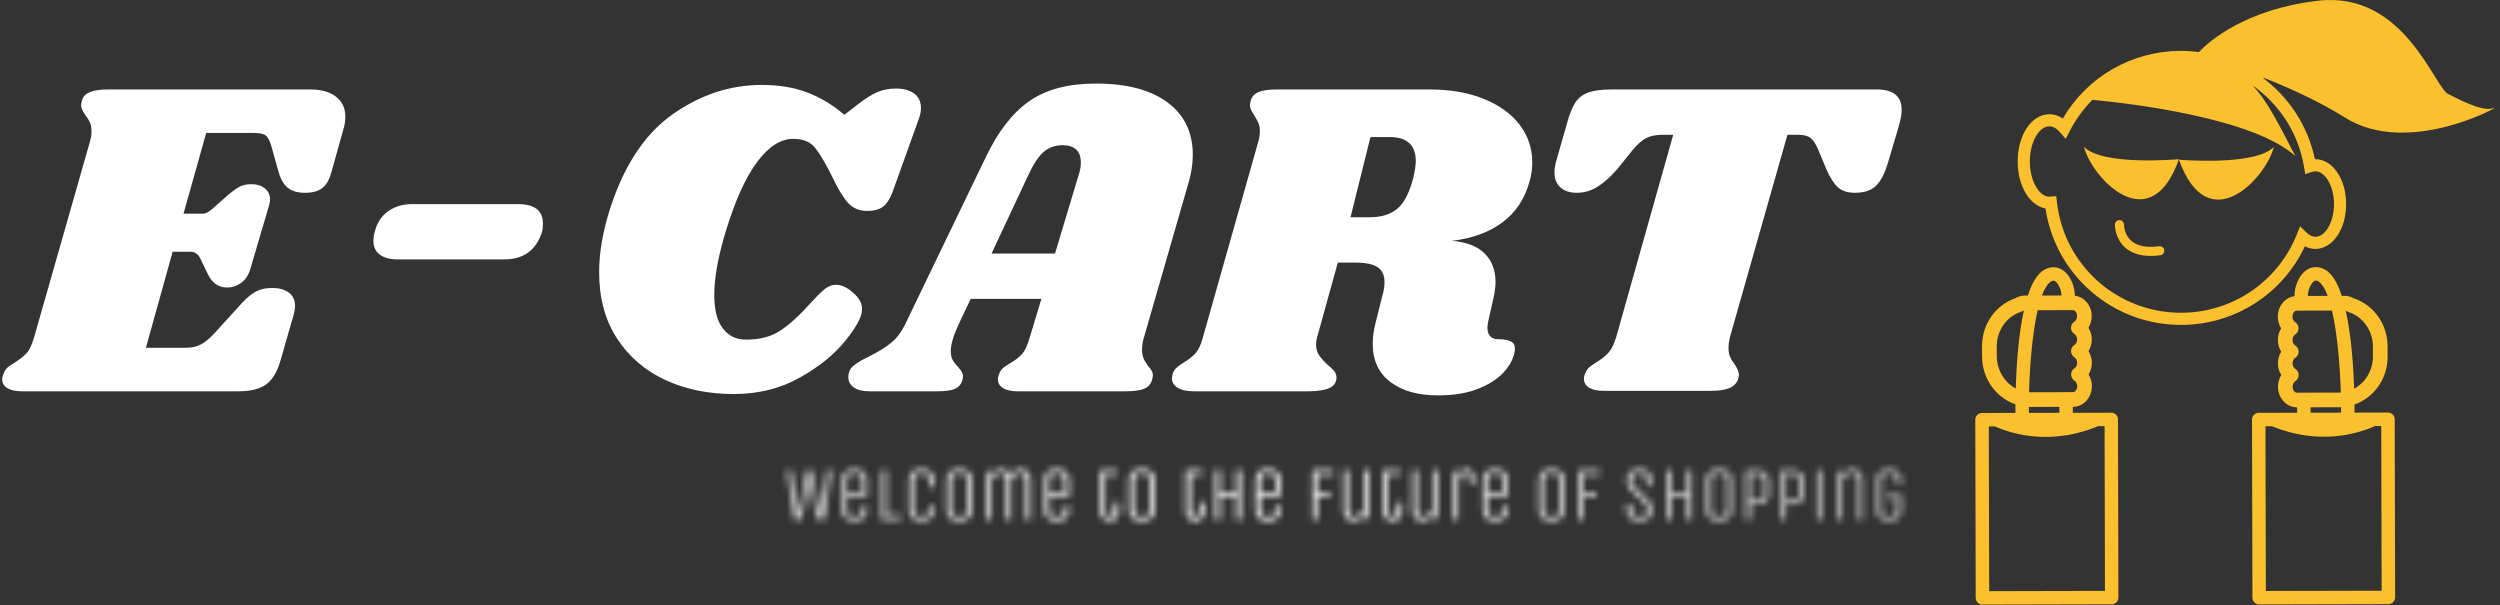 <svg xmlns="http://www.w3.org/2000/svg" version="1.1" xmlns:xlink="http://www.w3.org/1999/xlink" xmlns:svgjs="http://svgjs.dev/svgjs" width="2000" height="484" viewBox="0 0 2000 484"><rect x="0" y="0" width="2000" height="484" fill="#333333" stroke="none"/><g transform="matrix(1,0,0,1,-1.212,-0.152)"><svg viewBox="0 0 396 96" data-background-color="#282828" preserveAspectRatio="xMidYMid meet" height="484" width="2000" xmlns="http://www.w3.org/2000/svg" xmlns:xlink="http://www.w3.org/1999/xlink"><g id="tight-bounds" transform="matrix(1,0,0,1,0.24,0.03)"><svg viewBox="0 0 395.52 95.94" height="95.94" width="395.52"><g><svg viewBox="0 0 395.52 95.94" height="95.94" width="395.52"><g><svg viewBox="0 0 519.014 125.895" height="95.94" width="395.52"><g transform="matrix(1,0,0,1,0,17.399)"><svg viewBox="0 0 395.52 91.096" height="91.096" width="395.52"><g id="textblocktransform"><svg viewBox="0 0 395.52 91.096" height="91.096" width="395.52" id="textblock"><g><svg viewBox="0 0 395.52 64.929" height="64.929" width="395.52"><g transform="matrix(1,0,0,1,0,0)"><svg width="395.52" viewBox="-1.3 -33.95 209.54 34.4" height="64.929" data-palette-color="#ffffff"><path d="M32.65-33.3Q34.5-33.3 35.52-32.5 36.55-31.7 36.55-30.3L36.55-30.3Q36.55-29.6 36.35-28.95L36.35-28.95 35.05-24.3Q34.7-22.95 34.02-22.43 33.35-21.9 32.1-21.9L32.1-21.9Q30.9-21.9 30.23-22.43 29.55-22.95 29.2-24.15L29.2-24.15 28.4-27Q28.15-27.9 27.8-28.2 27.45-28.5 26.45-28.5L26.45-28.5 21.2-28.5 18.7-19.6 20.9-19.6Q21.25-19.6 21.85-20.1L21.85-20.1 23.55-21.6Q24.3-22.25 24.85-22.55 25.4-22.85 26.2-22.85L26.2-22.85Q27.1-22.85 27.68-22.38 28.25-21.9 28.25-21.15L28.25-21.15Q28.25-20.95 28.15-20.55L28.15-20.55 26.1-13.6Q25.8-12.5 25.08-11.98 24.35-11.45 23.5-11.45L23.5-11.45Q22.1-11.45 21.4-12.9L21.4-12.9 20.55-14.65Q20.2-15.4 19.45-15.4L19.45-15.4 17.5-15.4 14.55-4.8 18.95-4.8Q19.9-4.8 20.63-5.18 21.35-5.55 22.2-6.5L22.2-6.5 25.2-9.8Q26-10.65 26.73-11.03 27.45-11.4 28.5-11.4L28.5-11.4Q29.6-11.4 30.3-10.9 31-10.4 31-9.4L31-9.4Q31-9 30.85-8.45L30.85-8.45 29.4-3.4Q28.85-1.5 27.8-0.75 26.75 0 24.75 0L24.75 0 0.9 0Q-0.15 0-0.73-0.35-1.3-0.7-1.3-1.3L-1.3-1.3Q-1.3-1.6-1.15-1.95L-1.15-1.95Q-0.95-2.5-0.5-2.8-0.05-3.1 0.05-3.15L0.05-3.15Q0.85-3.65 1.35-4.17 1.85-4.7 2.2-5.9L2.2-5.9 8.35-27.45Q8.55-28.1 8.55-28.65L8.55-28.65Q8.55-29.25 8.38-29.65 8.2-30.05 7.85-30.5L7.85-30.5Q7.4-31.15 7.4-31.55L7.4-31.55Q7.4-31.7 7.5-32.1L7.5-32.1Q7.7-32.75 8.4-33.02 9.1-33.3 10.45-33.3L10.45-33.3 32.65-33.3ZM39.8-17.6Q40.15-19.05 41.25-19.85 42.35-20.65 43.95-20.65L43.95-20.65 55.6-20.65Q58.35-20.65 58.35-18.5L58.35-18.5Q58.35-17.95 58.25-17.6L58.25-17.6Q57.3-14.55 54.05-14.55L54.05-14.55 42.4-14.55Q41.05-14.55 40.35-15.08 39.65-15.6 39.65-16.6L39.65-16.6Q39.65-17.1 39.8-17.6L39.8-17.6ZM79.4 0.3Q75.2 0.3 71.85-1.25 68.5-2.8 66.52-5.83 64.55-8.85 64.55-13.15L64.55-13.15Q64.55-16.15 65.6-19.65L65.6-19.65Q67.9-27.15 72.55-30.48 77.2-33.8 82.5-33.8L82.5-33.8Q85.35-33.8 87.55-32.95 89.75-32.1 91.6-30.5L91.6-30.5 92.95-31.55Q94.3-32.6 95.22-33 96.15-33.4 97.3-33.4L97.3-33.4Q98.55-33.4 99.3-32.85 100.05-32.3 100.05-31.25L100.05-31.25Q100.05-30.7 99.85-30.15L99.85-30.15 97.05-22.35Q96.6-21 95.97-20.45 95.35-19.9 94.1-19.9L94.1-19.9Q92.8-19.9 91.97-20.83 91.15-21.75 90.1-24L90.1-24Q88.9-26.35 88.15-27.1 87.4-27.85 85.95-27.85L85.95-27.85Q83.9-27.85 82-25.33 80.1-22.8 78.55-17.75L78.55-17.75Q77.25-13.5 77.25-10.65L77.25-10.65Q77.25-8.15 78.2-6.93 79.15-5.7 80.75-5.7L80.75-5.7Q83.1-5.7 84.62-6.75 86.15-7.8 87.75-9.6L87.75-9.6Q88.75-10.7 89.37-11.23 90-11.75 90.7-11.75L90.7-11.75Q91.6-11.75 92.6-10.85 93.6-9.95 93.55-9.05L93.55-9.05Q93.6-7.95 91.77-5.65 89.95-3.35 86.72-1.53 83.5 0.3 79.4 0.3L79.4 0.3ZM129.54-22.9L124.64-5.9Q124.44-5.25 124.44-4.6L124.44-4.6Q124.44-4.05 124.59-3.68 124.74-3.3 124.92-3.08 125.09-2.85 125.14-2.75L125.14-2.75Q125.64-2.25 125.64-1.75L125.64-1.75Q125.64-1.65 125.54-1.25L125.54-1.25Q125.34-0.55 124.67-0.28 123.99 0 122.59 0L122.59 0 110.74 0Q109.69 0 109.12-0.35 108.54-0.7 108.54-1.3L108.54-1.3Q108.54-1.6 108.69-1.95L108.69-1.95Q108.84-2.35 109.12-2.58 109.39-2.8 109.89-3.1L109.89-3.1Q110.69-3.55 111.19-4.1 111.69-4.65 112.04-5.9L112.04-5.9 113.34-10.2 105.54-10.2 104.19-7.35Q103.34-5.5 103.34-4.45L103.34-4.45Q103.34-3.85 103.54-3.48 103.74-3.1 104.14-2.7L104.14-2.7Q104.49-2.3 104.62-2.02 104.74-1.75 104.64-1.3L104.64-1.3Q104.44-0.55 103.82-0.28 103.19 0 101.84 0L101.84 0 94.39 0Q93.24 0 92.64-0.43 92.04-0.85 92.04-1.55L92.04-1.55Q92.04-2.35 92.62-2.83 93.19-3.3 94.34-3.85L94.34-3.85Q95.84-4.6 96.74-5.33 97.64-6.05 98.29-7.35L98.29-7.35 107.19-25.8Q109.24-30.1 112.02-32.02 114.79-33.95 119.34-33.95L119.34-33.95Q124.44-33.95 127.24-31.88 130.04-29.8 130.04-26.1L130.04-26.1Q130.04-24.55 129.54-22.9L129.54-22.9ZM107.84-15.2L114.84-15.2 117.49-24Q117.69-24.6 117.69-25.25L117.69-25.25Q117.69-26.2 117.17-26.68 116.64-27.15 115.69-27.15L115.69-27.15Q114.49-27.15 113.64-26.45 112.79-25.75 111.94-23.95L111.94-23.95 107.84-15.2ZM167.19-23.15Q166.39-20.25 164.19-18.63 161.99-17 158.64-16.6L158.64-16.6Q161.04-16.4 162.24-15.2 163.44-14 163.44-12.05L163.44-12.05Q163.44-11.3 163.19-10.2L163.19-10.2 162.64-7.75Q162.54-7.25 162.54-7.05L162.54-7.05Q162.54-6.4 162.84-6.08 163.14-5.75 163.69-5.75L163.69-5.75Q164.74-5.75 165.22-5.45 165.69-5.15 165.54-4.35L165.54-4.35Q165.34-3.2 164.34-2.1 163.34-1 161.52-0.28 159.69 0.45 157.09 0.45L157.09 0.45Q153.79 0.45 151.84-1.03 149.89-2.5 149.89-5.25L149.89-5.25Q149.89-6.3 150.19-7.5L150.19-7.5 150.99-10.7Q151.19-11.35 151.19-12.05L151.19-12.05Q151.19-13.2 150.42-13.7 149.64-14.2 147.94-14.2L147.94-14.2 146.04-14.2 143.74-5.9Q143.64-5.6 143.64-5.15L143.64-5.15Q143.64-4.45 143.99-3.95 144.34-3.45 144.94-2.9L144.94-2.9Q145.39-2.55 145.64-2.23 145.89-1.9 145.89-1.55L145.89-1.55Q145.89-0.7 145.09-0.35 144.29 0 142.74 0L142.74 0 130.19 0Q128.89 0 128.24-0.48 127.59-0.95 127.79-1.8L127.79-1.8Q127.89-2.25 128.17-2.53 128.44-2.8 128.99-3.15L128.99-3.15Q129.84-3.65 130.34-4.2 130.84-4.75 131.14-5.9L131.14-5.9 137.24-27.45Q137.44-28.1 137.44-28.7L137.44-28.7Q137.44-29.25 137.27-29.63 137.09-30 136.79-30.5L136.79-30.5Q136.34-31.15 136.34-31.55L136.34-31.55Q136.34-31.7 136.44-32.1L136.44-32.1Q136.64-32.75 137.31-33.02 137.99-33.3 139.39-33.3L139.39-33.3 156.14-33.3Q159.59-33.3 162.17-32.25 164.74-31.2 166.12-29.38 167.49-27.55 167.49-25.25L167.49-25.25Q167.49-24.2 167.19-23.15L167.19-23.15ZM154.39-23.65Q154.64-24.8 154.64-25.4L154.64-25.4Q154.64-28.05 151.74-28.05L151.74-28.05 149.64-28.05 147.44-19.2 149.54-19.2Q151.49-19.2 152.62-20.15 153.74-21.1 154.39-23.65L154.39-23.65ZM205.49-33.3Q208.24-33.3 208.24-31.05L208.24-31.05Q208.24-30.35 207.94-29.3L207.94-29.3 206.74-25.25Q206.19-23.4 205.39-22.65 204.59-21.9 203.09-21.9L203.09-21.9Q201.84-21.9 201.16-22.55 200.49-23.2 199.89-24.6L199.89-24.6 199.04-26.65Q198.64-27.6 198.19-27.95 197.74-28.3 196.79-28.3L196.79-28.3 195.64-28.3 189.29-5.95Q189.14-5.3 189.14-4.8L189.14-4.8Q189.14-4.2 189.31-3.8 189.49-3.4 189.84-2.95L189.84-2.95Q190.29-2.25 190.29-1.8L190.29-1.8Q190.29-1.7 190.19-1.3L190.19-1.3Q189.94-0.65 189.21-0.35 188.49-0.05 187.14-0.05L187.14-0.05 175.39-0.05Q174.34-0.05 173.76-0.4 173.19-0.75 173.19-1.4L173.19-1.4Q173.19-1.7 173.34-2L173.34-2Q173.54-2.45 173.81-2.68 174.09-2.9 174.64-3.25L174.64-3.25Q175.39-3.7 175.89-4.25 176.39-4.8 176.74-5.95L176.74-5.95 183.04-28.3 181.89-28.3Q180.79-28.3 180.09-27.95 179.39-27.6 178.59-26.65L178.59-26.65 176.94-24.6Q175.79-23.25 174.71-22.58 173.64-21.9 172.39-21.9L172.39-21.9Q171.24-21.9 170.59-22.5 169.94-23.1 169.94-24.15L169.94-24.15Q169.94-24.65 170.09-25.25L170.09-25.25 171.39-29.8Q171.79-31.2 172.29-31.93 172.79-32.65 173.71-32.98 174.64-33.3 176.34-33.3L176.34-33.3 205.49-33.3Z" opacity="1" transform="matrix(1,0,0,1,0,0)" fill="#ffffff" class="wordmark-text-0" data-fill-palette-color="primary" id="text-0"></path></svg></g></svg></g><g transform="matrix(1,0,0,1,163.31,80.257)"><svg viewBox="0 0 232.21 10.839" height="10.839" width="232.21"><g transform="matrix(1,0,0,1,0,0)"><svg width="232.21" viewBox="2.25 -33.25 728.32 34" height="10.839" data-palette-color="url(#d1023e70-8066-43b1-86d9-737ef6725878)"></svg></g></svg></g></svg></g></svg></g><g transform="matrix(1,0,0,1,410.848,0)"><svg viewBox="0 0 108.166 125.895" height="125.895" width="108.166"><g><svg xmlns="http://www.w3.org/2000/svg" xmlns:xlink="http://www.w3.org/1999/xlink" version="1.1" x="0" y="0" viewBox="14.45 39.892 82.142 95.605" enable-background="new 0 38.5 100 100" xml:space="preserve" height="125.895" width="108.166" class="icon-icon-0" data-fill-palette-color="accent" id="icon-0"><path d="M43.517 78.828c-1.988 0.263-3.477-0.03-4.424-0.87-1.125-0.998-1.128-2.497-1.129-2.527 0.007-0.396-0.308-0.724-0.703-0.731-0.006-0.002-0.013-0.001-0.019-0.001-0.389 0.001-0.708 0.312-0.716 0.704-0.002 0.087-0.029 2.163 1.594 3.617 1 0.896 2.372 1.345 4.094 1.341 0.471-0.002 0.969-0.036 1.491-0.106 0.394-0.053 0.671-0.413 0.62-0.807C44.272 79.053 43.908 78.776 43.517 78.828z" fill="#fbc02d" data-fill-palette-color="accent"></path><path d="M96.429 56.969c-1.904 0.794-6.537-1.955-7.091-2.15-2.177-0.673-6.88-16.421-20.685-14.812-11.587 1.351-17.307 6.494-18.846 8.112-0.947-0.123-1.914-0.186-2.894-0.184-7.723 0.02-14.752 4.087-18.631 10.7-0.657-0.449-1.377-0.681-2.127-0.679-2.818 0.007-5.017 3.297-5.007 7.491 0.009 3.867 1.895 6.958 4.397 7.409 1.588 10.579 10.679 18.438 21.473 18.412 8.442-0.021 15.987-4.859 19.547-12.429 0.529 0.274 1.092 0.415 1.667 0.414 2.732-0.007 4.864-3.13 4.854-7.108s-2.157-7.09-4.889-7.083c-0.015 0-0.03 0-0.046 0-1.141-5.381-4.212-9.934-8.411-12.989 4.163 1.619 8.973 3.782 13.222 6.444C83.148 64.894 98.331 56.176 96.429 56.969zM66.437 66.319l0.186 1.109 1.066-0.358c0.174-0.059 0.348-0.088 0.515-0.089 1.6-0.003 2.956 2.363 2.963 5.169 0.007 2.805-1.339 5.178-2.938 5.183-0.479 0-0.948-0.22-1.396-0.655l-1.023-0.998-0.536 1.325c-3.027 7.478-10.194 12.322-18.258 12.342-10.088 0.024-18.543-7.507-19.667-17.52l-0.104-0.928-0.931 0.078-0.126 0.014c-1.683 0.005-3.111-2.537-3.117-5.551-0.008-3.013 1.407-5.562 3.09-5.565 0.72-0.002 1.298 0.492 1.656 0.906l0.931 1.077 0.65-1.266c0.95-1.85 2.167-3.494 3.58-4.917 6.32 0.604 25.367 2.883 32.057 8.879-2.762-5.394-4.524-8.812-6.726-11.145C62.515 56.351 65.532 60.912 66.437 66.319z" fill="#fbc02d" data-fill-palette-color="accent"></path><path d="M46.649 65.146c4.627 12.857 13.795 2.877 15.007-2.028C58.754 66.188 46.649 65.146 46.649 65.146z" fill="#fbc02d" data-fill-palette-color="accent"></path><path d="M31.631 63.111c1.237 4.898 10.453 14.834 15.019 1.954C46.649 65.065 34.549 66.168 31.631 63.111z" fill="#fbc02d" data-fill-palette-color="accent"></path><path d="M35.95 105.15l-6.079 0.016-0.002-0.941h0.036c1.647-0.004 2.984-1.474 2.98-3.277-0.002-0.662-0.188-1.303-0.531-1.844 0.34-0.542 0.523-1.184 0.522-1.847-0.002-0.662-0.188-1.304-0.531-1.845 0.34-0.542 0.523-1.185 0.522-1.846-0.001-0.663-0.188-1.304-0.532-1.846 0.341-0.541 0.524-1.184 0.522-1.847-0.004-1.68-1.177-3.05-2.668-3.227 0.003-0.976-0.31-1.995-0.729-2.722-0.602-1.041-1.448-1.667-2.414-1.767-0.861-0.06-1.664 0.249-2.35 0.894-0.017 0.017-0.031 0.035-0.048 0.05-0.565 0.552-1.046 1.359-1.457 2.345-0.156 0.371-0.301 0.766-0.436 1.182l-0.51 0.002c-0.485 0-0.97 0.138-1.407 0.396-0.889 0.302-1.694 0.76-2.396 1.334-0.247 0.204-0.485 0.417-0.707 0.649-0.256 0.268-0.492 0.556-0.707 0.858-0.964 1.347-1.517 3.009-1.513 4.783l0.004 1.603c0.004 1.774 0.566 3.431 1.535 4.773 0.217 0.301 0.453 0.588 0.711 0.854 0.221 0.23 0.46 0.444 0.71 0.646 0.683 0.554 1.461 0.997 2.32 1.295-0.003 0.591 0 1.023 0.002 1.245l0.002 0.119-2.318 0.005-0.709 0.002-0.708 0.002-1.553 0.004c-0.587 0.001-1.062 0.478-1.061 1.065l0.066 27.82 0.001 0.354c0.001 0.125 0.026 0.243 0.067 0.355 0.147 0.411 0.538 0.706 1 0.705l2.97-0.007 17.465-0.042c0.587-0.002 1.062-0.479 1.061-1.066l-0.068-28.174C37.014 105.624 36.537 105.149 35.95 105.15zM25.885 84.905c0.087-0.111 0.176-0.218 0.268-0.304 0.328-0.309 0.565-0.334 0.708-0.324 0.225 0.022 0.521 0.303 0.759 0.713 0.31 0.537 0.454 1.155 0.456 1.627l-3.088 0.007c0.168-0.448 0.347-0.845 0.539-1.183C25.64 85.238 25.761 85.063 25.885 84.905zM24.31 88.945l5.079-0.012 0.113 0.051 0.022-0.052h0.343c0.362 0 0.669 0.433 0.67 0.947 0 0.365-0.162 0.705-0.416 0.865-0.339 0.214-0.542 0.582-0.541 0.982 0.001 0.402 0.205 0.769 0.545 0.982 0.254 0.157 0.419 0.496 0.42 0.862 0 0.364-0.162 0.703-0.417 0.863-0.338 0.215-0.541 0.582-0.54 0.983s0.205 0.769 0.545 0.981c0.254 0.159 0.418 0.496 0.419 0.862 0.001 0.364-0.161 0.704-0.416 0.864-0.339 0.215-0.541 0.582-0.54 0.983 0.001 0.4 0.205 0.768 0.544 0.981 0.254 0.158 0.419 0.496 0.42 0.861 0.001 0.515-0.304 0.951-0.666 0.951l-6.946 0.018C23.06 97.67 23.469 92.584 24.31 88.945zM22.925 104.242l4.818-0.012 0.002 0.94-4.817 0.011-0.002-0.137C22.923 104.788 22.925 104.511 22.925 104.242zM18.469 98.842c-0.394-0.787-0.625-1.67-0.627-2.594l-0.003-1.602c-0.002-0.934 0.219-1.831 0.614-2.627 0.661-1.332 1.812-2.378 3.233-2.828 0.106-0.034 0.207-0.082 0.3-0.145 0.05-0.033 0.097-0.058 0.144-0.073-0.886 4.009-1.188 8.96-1.287 12.344C19.814 100.775 18.994 99.896 18.469 98.842zM34.954 133.327l-16.402 0.039-0.708 0.002-0.709 0.002-0.489 0.001-0.063-26.048 0.49-0.001 0.458-0.001c0.079 0.034 0.168 0.07 0.25 0.104 0.222 0.094 0.458 0.188 0.71 0.281 3.206 1.2 8.752 2.312 15.398-0.425l1.003-0.001L34.954 133.327z" fill="#fbc02d" data-fill-palette-color="accent"></path><path d="M79.697 105.12l-5.288 0.013 0.001-0.118c0.002-0.211 0.002-0.615-0.002-1.158 3.146-1.104 5.247-4.136 5.239-7.594l-0.005-1.602c-0.008-3.488-2.158-6.534-5.357-7.6-0.438-0.256-0.924-0.391-1.408-0.39l-0.48 0.001c-0.52-1.592-1.168-2.892-1.987-3.654-0.689-0.644-1.5-0.948-2.387-0.88-0.934 0.101-1.777 0.73-2.374 1.775-0.429 0.749-0.746 1.812-0.719 2.813-1.49 0.186-2.653 1.561-2.649 3.239 0.001 0.663 0.188 1.305 0.531 1.845-0.341 0.542-0.524 1.185-0.522 1.847s0.188 1.304 0.531 1.844c-0.341 0.543-0.523 1.185-0.522 1.848 0.002 0.663 0.188 1.304 0.53 1.844-0.34 0.542-0.523 1.184-0.521 1.847 0.004 1.803 1.349 3.267 2.996 3.263h0.035l0.002 0.852-6.078 0.015c-0.587 0.002-1.062 0.479-1.061 1.066l0.068 28.173c0.001 0.588 0.479 1.062 1.065 1.061l20.436-0.049c0.587-0.002 1.062-0.479 1.061-1.065l-0.067-28.174C80.762 105.594 80.284 105.119 79.697 105.12zM73.149 89.087c0.093 0.062 0.193 0.11 0.299 0.144 2.276 0.707 3.868 2.942 3.874 5.437l0.004 1.602c0.005 2.158-1.182 4.124-2.972 5.08-0.111-3.355-0.431-8.305-1.324-12.323C73.068 89.04 73.107 89.06 73.149 89.087zM67.494 84.969c0.235-0.411 0.531-0.692 0.723-0.714 0.173-0.017 0.413 0.013 0.741 0.318 0.457 0.426 0.858 1.157 1.211 2.105l-3.122 0.008C67.027 86.207 67.168 85.54 67.494 84.969zM65.298 101.982c-0.362 0.001-0.669-0.434-0.671-0.948-0.001-0.365 0.162-0.703 0.416-0.864 0.339-0.214 0.541-0.582 0.54-0.983-0.001-0.4-0.204-0.768-0.546-0.98-0.254-0.159-0.418-0.497-0.419-0.862s0.162-0.704 0.415-0.864c0.339-0.214 0.541-0.581 0.54-0.984-0.001-0.4-0.204-0.768-0.545-0.981-0.254-0.158-0.418-0.496-0.419-0.86-0.001-0.365 0.161-0.705 0.415-0.864 0.34-0.215 0.541-0.583 0.541-0.984-0.001-0.401-0.206-0.768-0.546-0.981-0.254-0.158-0.418-0.497-0.419-0.862-0.002-0.514 0.304-0.949 0.666-0.95l5.58-0.014c0.85 3.652 1.276 8.735 1.399 12.969L65.298 101.982zM67.464 104.298l4.821-0.012c0.001 0.243 0 0.482-0.001 0.715l-0.001 0.137-4.816 0.012L67.464 104.298zM78.702 133.297l-18.31 0.044-0.062-26.048 1.003-0.002c7.376 2.994 13.389 1.276 16.357-0.04l0.949-0.002L78.702 133.297z" fill="#fbc02d" data-fill-palette-color="accent"></path></svg></g></svg></g></svg></g></svg></g><defs></defs><mask id="7a3790c2-26a5-4076-b1a7-ed8f7ceab068"><g id="SvgjsG1005"><svg viewBox="0 0 395.52 95.94" height="95.94" width="395.52"><g><svg viewBox="0 0 395.52 95.94" height="95.94" width="395.52"><g><svg viewBox="0 0 519.014 125.895" height="95.94" width="395.52"><g transform="matrix(1,0,0,1,0,17.399)"><svg viewBox="0 0 395.52 91.096" height="91.096" width="395.52"><g id="SvgjsG1004"><svg viewBox="0 0 395.52 91.096" height="91.096" width="395.52" id="SvgjsSvg1003"><g><svg viewBox="0 0 395.52 64.929" height="64.929" width="395.52"><g transform="matrix(1,0,0,1,0,0)"><svg width="395.52" viewBox="-1.3 -33.95 209.54 34.4" height="64.929" data-palette-color="#ffffff"></svg></g></svg></g><g transform="matrix(1,0,0,1,163.31,80.257)"><svg viewBox="0 0 232.21 10.839" height="10.839" width="232.21"><g transform="matrix(1,0,0,1,0,0)"><svg width="232.21" viewBox="2.25 -33.25 728.32 34" height="10.839" data-palette-color="url(#d1023e70-8066-43b1-86d9-737ef6725878)"><path d="M17.05-25.95L12 0 7.1 0 2.25-32.5 5.75-32.5 9.85-5.05 15.2-32.5 18.95-32.5 24.3-5.05 28.4-32.5 31.9-32.5 27.05 0 22.15 0 17.05-25.95ZM51.4-6.25L51.4-6.25 51.4-9 54.9-9 54.9-6.25Q54.9-2.9 52.85-1.07 50.8 0.75 46.7 0.75 42.6 0.75 40.5-1.07 38.4-2.9 38.4-6.25L38.4-6.25 38.4-26.25Q38.4-29.6 40.45-31.43 42.5-33.25 46.6-33.25 50.7-33.25 52.8-31.43 54.9-29.6 54.9-26.25L54.9-26.25 54.9-15.25 41.9-15.25 41.9-6.25Q41.9-2.25 46.65-2.25 51.4-2.25 51.4-6.25ZM41.9-26.25L41.9-26.25 41.9-18.25 51.4-18.25 51.4-26.25Q51.4-30.25 46.65-30.25 41.9-30.25 41.9-26.25ZM76.8 0L64.15 0 64.15-32.5 67.65-32.5 67.65-3 76.8-3 76.8 0ZM95.04-6.25L95.04-6.25 95.04-9 98.54-9 98.54-6.25Q98.54-2.9 96.49-1.07 94.44 0.75 90.34 0.75 86.24 0.75 84.14-1.07 82.04-2.9 82.04-6.25L82.04-6.25 82.04-26.25Q82.04-29.6 84.09-31.43 86.14-33.25 90.24-33.25 94.34-33.25 96.44-31.43 98.54-29.6 98.54-26.25L98.54-26.25 98.54-21.5 95.04-21.5 95.04-26.25Q95.04-30.25 90.29-30.25 85.54-30.25 85.54-26.25L85.54-26.25 85.54-6.25Q85.54-2.25 90.29-2.25 95.04-2.25 95.04-6.25ZM123.54-26.25L123.54-26.25 123.54-6.25Q123.54-2.9 121.42-1.07 119.29 0.75 115.07 0.75 110.84 0.75 108.69-1.07 106.54-2.9 106.54-6.25L106.54-6.25 106.54-26.25Q106.54-29.6 108.67-31.43 110.79-33.25 115.02-33.25 119.24-33.25 121.39-31.43 123.54-29.6 123.54-26.25ZM120.04-6.25L120.04-6.25 120.04-26.25Q120.04-30.25 115.04-30.25 110.04-30.25 110.04-26.25L110.04-26.25 110.04-6.25Q110.04-2.25 115.04-2.25 120.04-2.25 120.04-6.25ZM136.29-25.4L136.29 0 132.79 0 132.79-32.5 134.29-32.5 135.54-29.3Q136.59-31.1 138.29-32.18 139.99-33.25 141.99-33.25L141.99-33.25Q147.04-33.25 148.44-29.6L148.44-29.6Q150.84-33.25 154.74-33.25L154.74-33.25Q161.79-33.25 161.79-26.25L161.79-26.25 161.79 0 158.29 0 158.29-26.25Q158.29-30.25 154.69-30.25L154.69-30.25Q152.59-30.25 150.81-28.55 149.04-26.85 149.04-25.25L149.04-25.25 149.04 0 145.54 0 145.54-26.25Q145.54-30.25 141.94-30.25L141.94-30.25Q139.84-30.25 138.06-28.63 136.29-27 136.29-25.4L136.29-25.4ZM183.54-6.25L183.54-6.25 183.54-9 187.04-9 187.04-6.25Q187.04-2.9 184.99-1.07 182.94 0.75 178.84 0.75 174.74 0.75 172.64-1.07 170.54-2.9 170.54-6.25L170.54-6.25 170.54-26.25Q170.54-29.6 172.59-31.43 174.64-33.25 178.74-33.25 182.84-33.25 184.94-31.43 187.04-29.6 187.04-26.25L187.04-26.25 187.04-15.25 174.04-15.25 174.04-6.25Q174.04-2.25 178.79-2.25 183.54-2.25 183.54-6.25ZM174.04-26.25L174.04-26.25 174.04-18.25 183.54-18.25 183.54-26.25Q183.54-30.25 178.79-30.25 174.04-30.25 174.04-26.25ZM207.03-5.75L207.03-32.5 218.03-32.5 218.03-29.5 210.53-29.5 210.53-5.55Q210.53-4.15 211.26-3.2 211.98-2.25 213.31-2.25 214.63-2.25 215.33-3.18 216.03-4.1 216.03-5.55L216.03-5.55 216.03-11.5 219.53-11.5 219.53-5.75Q219.53-2.6 217.86-0.93 216.18 0.75 213.33 0.75 210.48 0.75 208.76-0.93 207.03-2.6 207.03-5.75L207.03-5.75ZM242.78-26.25L242.78-26.25 242.78-6.25Q242.78-2.9 240.65-1.07 238.53 0.75 234.3 0.75 230.08 0.75 227.93-1.07 225.78-2.9 225.78-6.25L225.78-6.25 225.78-26.25Q225.78-29.6 227.9-31.43 230.03-33.25 234.25-33.25 238.48-33.25 240.63-31.43 242.78-29.6 242.78-26.25ZM239.28-6.25L239.28-6.25 239.28-26.25Q239.28-30.25 234.28-30.25 229.28-30.25 229.28-26.25L229.28-26.25 229.28-6.25Q229.28-2.25 234.28-2.25 239.28-2.25 239.28-6.25ZM262.77-5.75L262.77-32.5 273.77-32.5 273.77-29.5 266.27-29.5 266.27-5.55Q266.27-4.15 267-3.2 267.72-2.25 269.05-2.25 270.37-2.25 271.07-3.18 271.77-4.1 271.77-5.55L271.77-5.55 271.77-11.5 275.27-11.5 275.27-5.75Q275.27-2.6 273.6-0.93 271.92 0.75 269.07 0.75 266.22 0.75 264.5-0.93 262.77-2.6 262.77-5.75L262.77-5.75ZM285.77-15L285.77 0 282.27 0 282.27-32.5 285.77-32.5 285.77-18 295.62-18 295.62-32.5 299.12-32.5 299.12 0 295.62 0 295.62-15 285.77-15ZM321.37-6.25L321.37-6.25 321.37-9 324.87-9 324.87-6.25Q324.87-2.9 322.82-1.07 320.77 0.75 316.67 0.75 312.57 0.75 310.47-1.07 308.37-2.9 308.37-6.25L308.37-6.25 308.37-26.25Q308.37-29.6 310.42-31.43 312.47-33.25 316.57-33.25 320.67-33.25 322.77-31.43 324.87-29.6 324.87-26.25L324.87-26.25 324.87-15.25 311.87-15.25 311.87-6.25Q311.87-2.25 316.62-2.25 321.37-2.25 321.37-6.25ZM311.87-26.25L311.87-26.25 311.87-18.25 321.37-18.25 321.37-26.25Q321.37-30.25 316.62-30.25 311.87-30.25 311.87-26.25ZM349.11-15L349.11 0 345.61 0 345.61-32.5 359.36-32.5 359.36-29.5 349.11-29.5 349.11-18 357.36-18 357.36-15 349.11-15ZM365.86-6.25L365.86-6.25 365.86-32.5 369.36-32.5 369.36-6.25Q369.36-4.35 370.19-3.3 371.01-2.25 373.21-2.25 375.41-2.25 377.26-3.95 379.11-5.65 379.11-7.25L379.11-7.25 379.11-32.5 382.61-32.5 382.61 0 381.11 0 379.81-3.2Q378.71-1.4 376.99-0.33 375.26 0.75 373.21 0.75L373.21 0.75Q365.86 0.75 365.86-6.25ZM391.86-5.75L391.86-32.5 402.86-32.5 402.86-29.5 395.36-29.5 395.36-5.55Q395.36-4.15 396.08-3.2 396.81-2.25 398.13-2.25 399.46-2.25 400.16-3.18 400.86-4.1 400.86-5.55L400.86-5.55 400.86-11.5 404.36-11.5 404.36-5.75Q404.36-2.6 402.68-0.93 401.01 0.75 398.16 0.75 395.31 0.75 393.58-0.93 391.86-2.6 391.86-5.75L391.86-5.75ZM410.86-6.25L410.86-6.25 410.86-32.5 414.36-32.5 414.36-6.25Q414.36-4.35 415.18-3.3 416.01-2.25 418.21-2.25 420.41-2.25 422.26-3.95 424.11-5.65 424.11-7.25L424.11-7.25 424.11-32.5 427.61-32.5 427.61 0 426.11 0 424.81-3.2Q423.71-1.4 421.98-0.33 420.26 0.75 418.21 0.75L418.21 0.75Q410.86 0.75 410.86-6.25ZM441.1-22.85L441.1 0 437.6 0 437.6-32.5 439.1-32.5 440.55-28.8Q442.15-33.25 445.65-33.25L445.65-33.25Q451.6-33.25 451.6-26.75L451.6-26.75 451.6-23.5 448.25-23.5 448.25-26.95Q448.25-30.25 445.5-30.25L445.5-30.25Q443.85-30.25 442.48-28.35 441.1-26.45 441.1-22.85L441.1-22.85ZM469.85-6.25L469.85-6.25 469.85-9 473.35-9 473.35-6.25Q473.35-2.9 471.3-1.07 469.25 0.75 465.15 0.75 461.05 0.75 458.95-1.07 456.85-2.9 456.85-6.25L456.85-6.25 456.85-26.25Q456.85-29.6 458.9-31.43 460.95-33.25 465.05-33.25 469.15-33.25 471.25-31.43 473.35-29.6 473.35-26.25L473.35-26.25 473.35-15.25 460.35-15.25 460.35-6.25Q460.35-2.25 465.1-2.25 469.85-2.25 469.85-6.25ZM460.35-26.25L460.35-26.25 460.35-18.25 469.85-18.25 469.85-26.25Q469.85-30.25 465.1-30.25 460.35-30.25 460.35-26.25ZM510.35-26.25L510.35-26.25 510.35-6.25Q510.35-2.9 508.22-1.07 506.1 0.75 501.87 0.75 497.65 0.75 495.5-1.07 493.35-2.9 493.35-6.25L493.35-6.25 493.35-26.25Q493.35-29.6 495.47-31.43 497.6-33.25 501.82-33.25 506.05-33.25 508.2-31.43 510.35-29.6 510.35-26.25ZM506.85-6.25L506.85-6.25 506.85-26.25Q506.85-30.25 501.85-30.25 496.85-30.25 496.85-26.25L496.85-26.25 496.85-6.25Q496.85-2.25 501.85-2.25 506.85-2.25 506.85-6.25ZM523.09-15L523.09 0 519.59 0 519.59-32.5 533.34-32.5 533.34-29.5 523.09-29.5 523.09-18 531.34-18 531.34-15 523.09-15ZM567.74-6.25L567.74-6.25Q567.74 0.75 559.29 0.75 550.84 0.75 550.84-6.25L550.84-6.25 550.84-10.5 554.34-10.5 554.34-6.05Q554.34-4.25 555.59-3.25 556.84-2.25 559.29-2.25 561.74-2.25 562.99-3.25 564.24-4.25 564.24-5.98 564.24-7.7 563.86-8.72 563.49-9.75 562.34-10.9L562.34-10.9 553.54-19.5Q551.99-21.05 551.41-22.53 550.84-24 550.84-26.25L550.84-26.25Q550.84-29.6 552.91-31.43 554.99-33.25 559.19-33.25L559.19-33.25Q567.24-33.25 567.24-26.25L567.24-26.25 567.24-22 563.74-22 563.74-26.45Q563.74-28.25 562.56-29.25 561.39-30.25 559.04-30.25 556.69-30.25 555.51-29.25 554.34-28.25 554.34-26.5 554.34-24.75 554.69-23.75 555.04-22.75 556.24-21.65L556.24-21.65 565.19-13.05Q566.64-11.45 567.19-9.98 567.74-8.5 567.74-6.25ZM580.23-15L580.23 0 576.73 0 576.73-32.5 580.23-32.5 580.23-18 590.08-18 590.08-32.5 593.58-32.5 593.58 0 590.08 0 590.08-15 580.23-15ZM619.83-26.25L619.83-26.25 619.83-6.25Q619.83-2.9 617.71-1.07 615.58 0.75 611.36 0.75 607.13 0.75 604.98-1.07 602.83-2.9 602.83-6.25L602.83-6.25 602.83-26.25Q602.83-29.6 604.96-31.43 607.08-33.25 611.31-33.25 615.53-33.25 617.68-31.43 619.83-29.6 619.83-26.25ZM616.33-6.25L616.33-6.25 616.33-26.25Q616.33-30.25 611.33-30.25 606.33-30.25 606.33-26.25L606.33-26.25 606.33-6.25Q606.33-2.25 611.33-2.25 616.33-2.25 616.33-6.25ZM632.08-10L632.08 0 628.58 0 628.58-32.5 636.13-32.5Q640.03-32.5 642.05-30.65 644.08-28.8 644.08-25.5L644.08-25.5 644.08-17Q644.08-13.65 642.08-11.83 640.08-10 636.13-10L636.13-10 632.08-10ZM640.58-17L640.58-17 640.58-25.5Q640.58-27.4 639.43-28.45 638.28-29.5 636.13-29.5L636.13-29.5 632.08-29.5 632.08-13 636.13-13Q640.58-13 640.58-17ZM655.08-10L655.08 0 651.58 0 651.58-32.5 659.13-32.5Q663.03-32.5 665.05-30.65 667.08-28.8 667.08-25.5L667.08-25.5 667.08-17Q667.08-13.65 665.08-11.83 663.08-10 659.13-10L659.13-10 655.08-10ZM663.58-17L663.58-17 663.58-25.5Q663.58-27.4 662.43-28.45 661.28-29.5 659.13-29.5L659.13-29.5 655.08-29.5 655.08-13 659.13-13Q663.58-13 663.58-17ZM678.57-32.5L678.57 0 675.07 0 675.07-32.5 678.57-32.5ZM692.07-25.25L692.07 0 688.57 0 688.57-32.5 690.07-32.5 691.32-29.25Q693.72-33.25 697.97-33.25L697.97-33.25Q705.32-33.25 705.32-26.25L705.32-26.25 705.32 0 701.82 0 701.82-26.25Q701.82-28.15 701-29.2 700.17-30.25 697.97-30.25 695.77-30.25 693.92-28.55 692.07-26.85 692.07-25.25L692.07-25.25ZM727.07-13.5L721.47-13.5 721.47-16.5 730.57-16.5 730.57-6.25Q730.57-2.9 728.52-1.07 726.47 0.75 722.37 0.75 718.27 0.75 716.17-1.07 714.07-2.9 714.07-6.25L714.07-6.25 714.07-26.25Q714.07-29.6 716.12-31.43 718.17-33.25 722.27-33.25 726.37-33.25 728.47-31.43 730.57-29.6 730.57-26.25L730.57-26.25 730.57-23.5 727.07-23.5 727.07-26.25Q727.07-30.25 722.32-30.25 717.57-30.25 717.57-26.25L717.57-26.25 717.57-6.25Q717.57-2.25 722.32-2.25 727.07-2.25 727.07-6.25L727.07-6.25 727.07-13.5Z" opacity="1" transform="matrix(1,0,0,1,0,0)" fill="white" class="slogan-text-1" id="SvgjsPath1001"></path></svg></g></svg></g></svg></g></svg></g><g transform="matrix(1,0,0,1,410.848,0)"><svg viewBox="0 0 108.166 125.895" height="125.895" width="108.166"><g><svg xmlns="http://www.w3.org/2000/svg" xmlns:xlink="http://www.w3.org/1999/xlink" version="1.1" x="0" y="0" viewBox="14.45 39.892 82.142 95.605" enable-background="new 0 38.5 100 100" xml:space="preserve" height="125.895" width="108.166" class="icon-icon-0" data-fill-palette-color="accent" id="SvgjsSvg1000"></svg></g></svg></g></svg></g></svg></g><defs><mask></mask></defs></svg></g></mask><linearGradient x1="0.054" x2="0.941" y1="0.5" y2="0.5" id="d1023e70-8066-43b1-86d9-737ef6725878"><stop stop-color="#8c8c8c" offset="0"></stop><stop stop-color="#e3e4e5" offset="0.498"></stop><stop stop-color="#8c8c8c" offset="1"></stop></linearGradient><rect width="395.52" height="95.94" fill="url(#d1023e70-8066-43b1-86d9-737ef6725878)" mask="url(#7a3790c2-26a5-4076-b1a7-ed8f7ceab068)" data-fill-palette-color="secondary"></rect></svg><rect width="395.52" height="95.94" fill="none" stroke="none" visibility="hidden"></rect></g></svg></g></svg>